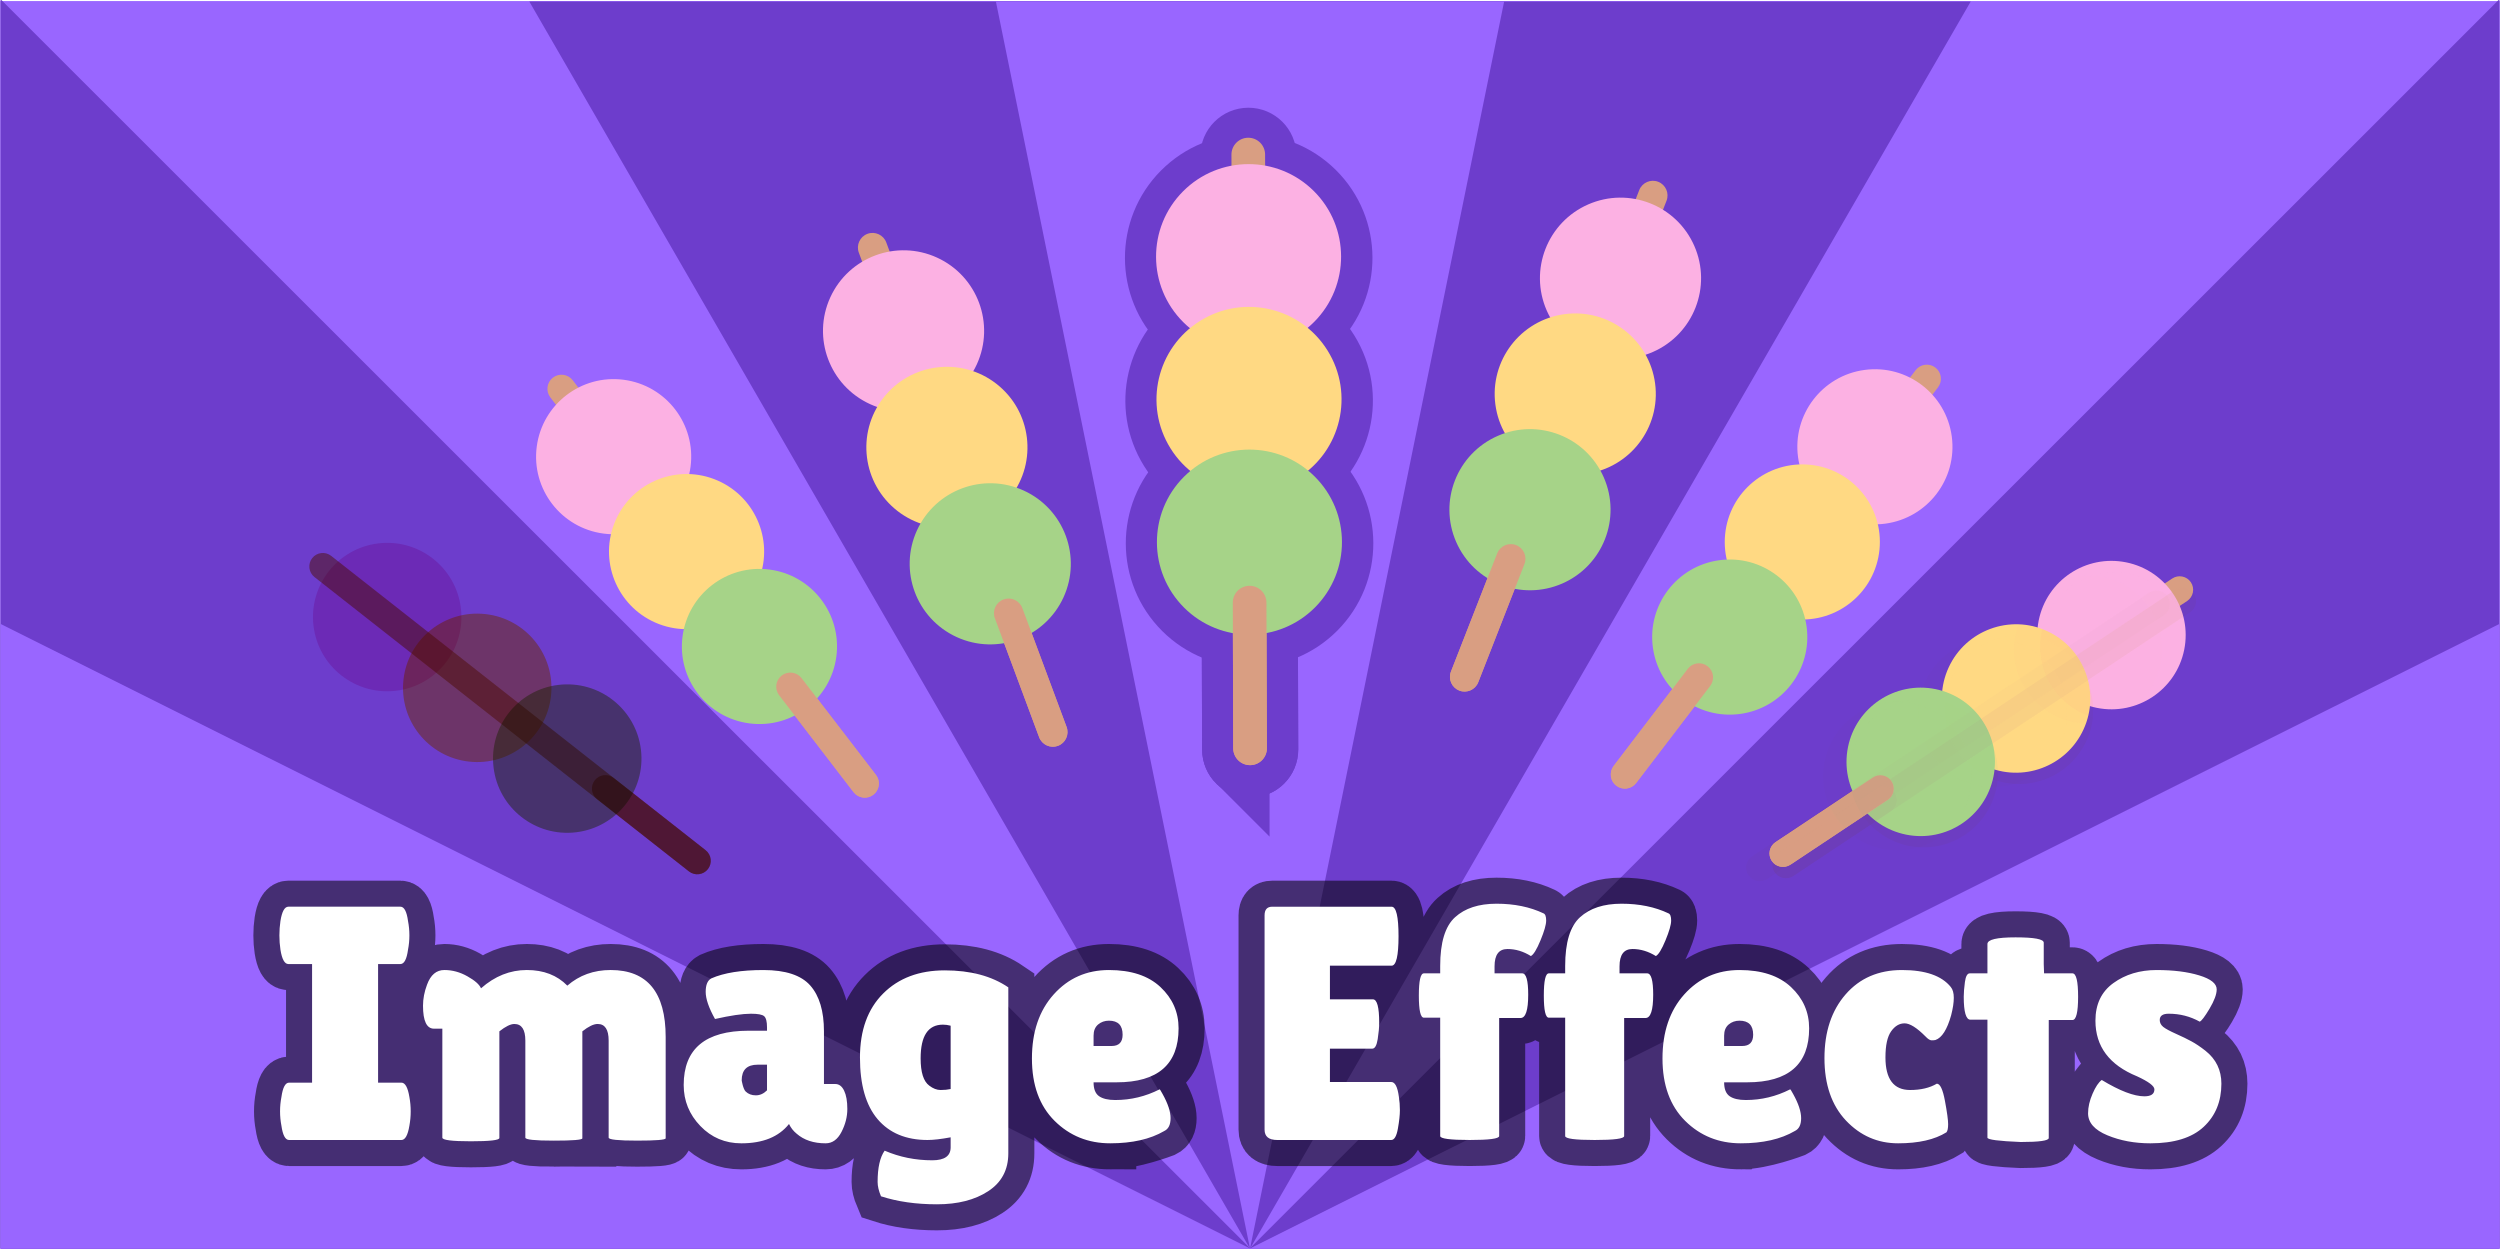 <?xml version="1.0" encoding="utf-8"?>
<svg viewBox="7.911 28.848 600.107 299.899" width="600" height="300" xmlns="http://www.w3.org/2000/svg">
  <defs>
    <filter id="f071" x="0" y="0" width="1" height="1" color-interpolation-filters="sRGB">
      <feColorMatrix values="1" in="SourceGraphic" type="saturate" result="result2"/>
      <feFlood flood-color="#fe6600" flood-opacity="1" result="result1"/>
      <feBlend in2="result2" mode="multiply" in="result1" result="result3"/>
      <feComposite operator="in" k2="1" result="result4" in2="SourceGraphic"/>
    </filter>
    <filter id="f015" color-interpolation-filters="sRGB">
      <feTurbulence numOctaves="1" baseFrequency="0.002 0.107"/>
      <feColorMatrix values="2 0 0 0 0 0 0 0 0 0 0 0 0 0 0 0 0 0 0.5 0.5" result="result91"/>
      <feDisplacementMap yChannelSelector="A" xChannelSelector="R" scale="14.3" in="SourceGraphic" in2="result91"/>
    </filter>
    <filter id="f030" x="0" y="0" width="1" height="1" color-interpolation-filters="sRGB">
      <feColorMatrix type="saturate" values="0"/>
    </filter>
    <filter id="f111" width="1.6" height="2" y="-0.5" x="-0.3" color-interpolation-filters="sRGB">
      <feTurbulence baseFrequency=".4" type="fractalNoise" seed="0" numOctaves="5" result="result1"/>
      <feOffset dx="-5" dy="-5" result="result2"/>
      <feDisplacementMap xChannelSelector="R" yChannelSelector="G" scale="30" in="SourceGraphic" in2="result1"/>
    </filter>
    <filter id="f121" color-interpolation-filters="sRGB">
      <feGaussianBlur stdDeviation="3"/>
    </filter>
    <filter id="f076" color-interpolation-filters="sRGB">
      <feTurbulence baseFrequency=".143" numOctaves="1" type="fractalNoise"/>
      <feColorMatrix values="1 0 0 0 0 0 1 0 0 0 0 0 1 0 0 0 0 0 6 -3.5 " result="result5"/>
      <feComposite in2="result5" operator="in" in="SourceGraphic" result="result6"/>
      <feMorphology result="result3" radius="5" operator="dilate" in="result6"/>
      <feDisplacementMap result="result4" scale="0" yChannelSelector="A" xChannelSelector="R" in="result3" in2="result3"/>
      <feComposite in2="result4" operator="arithmetic" result="result2" k1="1" k3="1"/>
      <feBlend mode="darken" in="result2" in2="result2"/>
      <feConvolveMatrix order="3 3" kernelMatrix="2 0 0 0 1 0 0 0 -1 " targetX="1" targetY="1" divisor="2" edgeMode="duplicate"/>
    </filter>
  </defs>
  <rect id="backgroundrect" width="1440" height="709" x="-235.032" y="-93.424" fill="none" stroke="none" transform="matrix(1, 0, 0, 1, 0, 1.4210854715202004e-14)"/>
  <g class="currentLayer" style="" transform="matrix(1, 0, 0, 1, -235.032, -93.424)">
    <title>Layer 1</title>
    <path d="M243,421.951 v-299.5 h600 v299.5 z" fill="#9966ff" stroke="none" stroke-width="0" stroke-linecap="butt" id="svg_3" class=""/>
    <path d="M243.076,421.924 v-299.924 l300.015,299.924 z" fill="#6d3dcc" stroke="none" stroke-width="0" stroke-linecap="butt" id="svg_4" class=""/>
    <path d="M542.894,421.924 l300.015,-299.924 v299.924 z" data-paper-data="{&quot;index&quot;:null}" fill="#6d3dcc" stroke="none" stroke-width="0" stroke-linecap="butt" id="svg_5" class=""/>
    <path d="M716,122.561 l-173,299.371 l-173,-299.371 z" fill="#6d3dcc" stroke="none" stroke-width="0" stroke-linecap="butt" id="svg_6" class=""/>
    <path d="M243.076,421.924 v-149.962 l300.015,149.962 z" fill="#9966ff" stroke="none" stroke-width="0" stroke-linecap="butt" id="svg_7" class=""/>
    <path d="M542.894,421.924 l300.015,-149.962 v149.962 z" data-paper-data="{&quot;index&quot;:null}" fill="#9966ff" stroke="none" stroke-width="0" stroke-linecap="butt" id="svg_8" class=""/>
    <path d="M604,122.561 l-61,299.371 l-61,-299.371 z" fill="#9966ff" stroke="none" stroke-width="0" stroke-linecap="butt" id="svg_9" class=""/>
    <path d="M317.854,382.076 v-28.469 h-5.688 c-0.906,0 -1.542,-1.151 -1.906,-3.453 c-0.167,-1.115 -0.25,-2.255 -0.25,-3.422 c0,-1.177 0.083,-2.328 0.25,-3.453 c0.365,-2.292 1,-3.438 1.906,-3.438 h26.891 c0.906,0 1.516,1.146 1.828,3.438 c0.219,1.125 0.328,2.276 0.328,3.453 c0,1.167 -0.109,2.307 -0.328,3.422 c-0.313,2.302 -0.922,3.453 -1.828,3.453 h-5.359 v28.469 l5.094,-5.5 c0.906,0 2.047,6.651 2.422,8.953 c0.208,1.115 0.313,2.26 0.313,3.438 c0,1.167 -0.104,2.312 -0.313,3.438 c-0.375,2.292 -1.016,3.438 -1.922,3.438 h-26.953 c-0.906,0 -1.521,-1.146 -1.844,-3.438 c-0.219,-1.125 -0.328,-2.271 -0.328,-3.438 c0,-1.177 0.109,-2.323 0.328,-3.438 c0.323,-2.302 0.938,-3.453 1.844,-3.453 zM375.892,395.998 c-4.562,0 -6.844,-0.24 -6.844,-0.719 v-23.281 c0,-2.667 -0.88,-4 -2.641,-4 c-0.906,0 -2.104,0.589 -3.594,1.766 v25.594 c0,0.531 -2.281,0.797 -6.844,0.797 c-4.562,0 -6.844,-0.292 -6.844,-0.875 v-26.156 h-2 c-1.76,0 -2.641,-1.839 -2.641,-5.516 c0,-1.656 0.323,-3.339 0.969,-5.047 c0.854,-2.344 2.24,-3.516 4.156,-3.516 c1.917,0 3.766,0.505 5.547,1.516 c1.792,1.01 2.875,1.969 3.25,2.875 c3.312,-2.927 6.979,-4.391 11,-4.391 c4.031,0 7.271,1.25 9.719,3.75 c2.885,-2.5 6.354,-3.75 10.406,-3.75 c8.802,0 13.203,5.359 13.203,16.078 v24.312 c0,0.375 -2.281,0.562 -6.844,0.562 c-4.562,0 -6.844,-0.24 -6.844,-0.719 v-23.281 c0,-2.667 -0.88,-4 -2.641,-4 c-0.958,0 -2.182,0.589 -3.672,1.766 v25.672 c0,0 -2.281,0.562 -6.844,0.562 zM414.573,366.795 c-1.49,-2.667 -2.234,-4.839 -2.234,-6.516 c0,-1.677 0.453,-2.755 1.359,-3.234 c3.031,-1.333 7.198,-2 12.5,-2 c5.312,0 9.062,1.24 11.25,3.719 c2.188,2.479 3.281,6.146 3.281,11 v12.641 h2.719 c0.906,0 1.615,0.536 2.125,1.609 c0.51,1.062 0.766,2.526 0.766,4.391 c0,1.865 -0.469,3.703 -1.406,5.516 c-0.938,1.812 -2.203,2.719 -3.797,2.719 c-2.885,0 -5.208,-0.771 -6.969,-2.312 c-0.792,-0.646 -1.401,-1.422 -1.828,-2.328 c-2.458,3.094 -6.276,4.641 -11.453,4.641 c-3.885,0 -7.161,-1.385 -9.828,-4.156 c-2.667,-2.771 -4,-6.052 -4,-9.844 c0,-8.688 5.198,-13.031 15.594,-13.031 h4.406 v-0.812 c0,-1.385 -0.229,-2.276 -0.688,-2.672 c-0.448,-0.396 -1.5,-0.594 -3.156,-0.594 c-2.031,0 -4.911,0.422 -8.641,1.266 zM421.932,384.201 c0.635,0.615 1.448,0.922 2.438,0.922 c0.99,0 1.885,-0.401 2.688,-1.203 v-6.156 h-2.25 c-2.552,0 -3.828,1.255 -3.828,3.766 c0,0 0.318,2.057 0.953,2.672 zM465.605,395.842 c-5.167,0 -9.167,-1.667 -12,-5 c-2.823,-3.333 -4.234,-8.266 -4.234,-14.797 c0,-6.531 1.854,-11.651 5.562,-15.359 c3.708,-3.708 8.641,-5.562 14.797,-5.562 c6.167,0 11.25,1.359 15.25,4.078 v39.844 c0,3.948 -1.604,6.974 -4.812,9.078 c-3.198,2.104 -7.302,3.156 -12.312,3.156 c-5.01,0 -9.49,-0.641 -13.438,-1.922 c-0.542,-1.281 -0.812,-2.427 -0.812,-3.438 c0,-3.417 0.562,-5.922 1.688,-7.516 c3.573,1.542 7.385,2.312 11.438,2.312 c2.938,0 4.406,-1.036 4.406,-3.109 v-2.406 c-2.292,0.427 -4.135,0.641 -5.531,0.641 zM469.292,368.154 c-3.573,0 -5.359,2.698 -5.359,8.094 c0,3.354 0.693,5.536 2.078,6.547 c0.906,0.698 1.812,1.047 2.719,1.047 c0.906,0 1.708,-0.078 2.406,-0.234 v-15.203 c-0.646,-0.167 -1.26,-0.25 -1.844,-0.25 zM509.447,396.638 c-5.281,0 -9.734,-1.797 -13.359,-5.391 c-3.625,-3.604 -5.438,-8.594 -5.438,-14.969 c0,-6.375 1.745,-11.505 5.234,-15.391 c3.5,-3.896 7.917,-5.844 13.25,-5.844 c5.333,0 9.453,1.359 12.359,4.078 c2.906,2.719 4.359,6.026 4.359,9.922 c0,8.635 -4.958,12.953 -14.875,12.953 h-5.531 c0,1.604 0.438,2.714 1.312,3.328 c0.885,0.615 2.182,0.922 3.891,0.922 c3.74,0 7.286,-0.854 10.641,-2.562 c0.052,-0.052 0.292,0.318 0.719,1.109 c1.281,2.302 1.922,4.24 1.922,5.812 c0,1.573 -0.505,2.599 -1.516,3.078 c0,0 -7.688,2.953 -12.969,2.953 zM512.416,370.56 c0,-2.24 -1.094,-3.359 -3.281,-3.359 c-1.01,0 -1.88,0.307 -2.609,0.922 c-0.719,0.615 -1.078,1.505 -1.078,2.672 v2.484 h4.328 c1.76,0 2.641,-0.906 2.641,-2.719 zM572.492,362.076 c1.01,0 1.516,1.87 1.516,5.609 c0,1.115 -0.12,2.432 -0.359,3.953 c-0.24,1.521 -0.677,2.281 -1.312,2.281 h-10.156 v8 l17.219,-8.25 c0.906,0 -0.984,9.422 -0.672,11.766 c0.167,1.021 0.25,2.104 0.25,3.25 c0,1.146 -0.161,2.625 -0.484,4.438 c-0.323,1.812 -0.854,2.719 -1.594,2.719 h-27.359 c-2.031,0 -3.047,-0.828 -3.047,-2.484 v-51.438 c0,-1.385 0.615,-2.078 1.844,-2.078 h28.641 c1.115,0 1.672,2.359 1.672,7.078 c0,4.719 -0.557,7.078 -1.672,7.078 h-14.797 v8.078 zM588.651,366.482 h-3.922 c-0.802,0 -1.203,-1.771 -1.203,-5.312 c0,-3.552 0.401,-5.328 1.203,-5.328 h3.922 v-1.766 c0,-5.646 1.188,-9.547 3.562,-11.703 c2.375,-2.167 5.693,-3.25 9.953,-3.25 c4.271,0 8.031,0.771 11.281,2.312 c0.427,0.167 0.641,0.745 0.641,1.734 c0,0.979 -0.453,2.562 -1.359,4.75 c-0.906,2.188 -1.677,3.443 -2.312,3.766 c-1.812,-1.125 -3.682,-1.688 -5.609,-1.688 c-2.073,0 -3.109,1.385 -3.109,4.156 v1.688 h6.641 c0.958,0 1.438,1.708 1.438,5.125 c0,3.729 -0.615,5.594 -1.844,5.594 h-5.125 v28.328 c0,0.635 -2.359,0.953 -7.078,0.953 c-4.719,0 -7.078,-0.318 -7.078,-0.953 zM618.651,366.482 h-3.922 c-0.802,0 -1.203,-1.771 -1.203,-5.312 c0,-3.552 0.401,-5.328 1.203,-5.328 h3.922 v-1.766 c0,-5.646 1.188,-9.547 3.562,-11.703 c2.375,-2.167 5.693,-3.25 9.953,-3.25 c4.271,0 8.031,0.771 11.281,2.312 c0.427,0.167 0.641,0.745 0.641,1.734 c0,0.979 -0.453,2.562 -1.359,4.75 c-0.906,2.188 -1.677,3.443 -2.312,3.766 c-1.812,-1.125 -3.682,-1.688 -5.609,-1.688 c-2.073,0 -3.109,1.385 -3.109,4.156 v1.688 h6.641 c0.958,0 1.438,1.708 1.438,5.125 c0,3.729 -0.615,5.594 -1.844,5.594 h-5.125 v28.328 c0,0.635 -2.359,0.953 -7.078,0.953 c-4.719,0 -7.078,-0.318 -7.078,-0.953 zM660.807,396.638 c-5.281,0 -9.734,-1.797 -13.359,-5.391 c-3.625,-3.604 -5.437,-8.594 -5.437,-14.969 c0,-6.375 1.745,-11.505 5.234,-15.391 c3.5,-3.896 7.917,-5.844 13.25,-5.844 c5.333,0 9.453,1.359 12.359,4.078 c2.906,2.719 4.359,6.026 4.359,9.922 c0,8.635 -4.958,12.953 -14.875,12.953 h-5.531 c0,1.604 0.438,2.714 1.312,3.328 c0.885,0.615 2.182,0.922 3.891,0.922 c3.74,0 7.286,-0.854 10.641,-2.562 c0.052,-0.052 0.292,0.318 0.719,1.109 c1.281,2.302 1.922,4.24 1.922,5.812 c0,1.573 -0.505,2.599 -1.516,3.078 c0,0 -7.688,2.953 -12.969,2.953 zM663.776,370.56 c0,-2.24 -1.094,-3.359 -3.281,-3.359 c-1.01,0 -1.88,0.307 -2.609,0.922 c-0.719,0.615 -1.078,1.505 -1.078,2.672 v2.484 h4.328 c1.76,0 2.641,-0.906 2.641,-2.719 zM695.531,375.998 c0,5.229 1.974,7.844 5.922,7.844 c2.562,0 8.698,-4.255 10.406,-5.266 c0.792,0 -2.557,5.125 -2.047,7.875 c0.51,2.74 0.766,4.604 0.766,5.594 c0,0.99 -0.135,1.641 -0.406,1.953 c-2.823,1.76 -6.688,2.641 -11.594,2.641 c-4.906,0 -9.083,-1.823 -12.531,-5.469 c-3.438,-3.656 -5.156,-8.646 -5.156,-14.969 c0,-6.323 1.693,-11.427 5.078,-15.312 c3.385,-3.896 7.891,-5.844 13.516,-5.844 c5.635,0 9.547,1.359 11.734,4.078 c0.479,0.583 0.719,1.448 0.719,2.594 c0,1.146 -0.214,2.547 -0.641,4.203 c-0.958,3.417 -2.214,5.391 -3.766,5.922 c-0.208,0.052 -1.016,1.828 -1.422,1.828 c-0.396,0 -0.391,-2.068 -0.984,-2.703 c-2.073,-2.083 -3.74,-3.125 -5,-3.125 c-1.25,0 -2.328,0.641 -3.234,1.922 c-0.906,1.281 -1.359,3.359 -1.359,6.234 zM734.732,395.357 c0,0.646 -2.24,0.969 -6.719,0.969 c-5.333,-0.219 -8,-0.568 -8,-1.047 v-28.312 h-4.078 c-1.073,0 -1.609,-1.844 -1.609,-5.531 c0,-0.958 0.094,-2.13 0.281,-3.516 c0.188,-1.385 0.578,-2.078 1.172,-2.078 h4.234 v-7.047 c0,-1.062 2.25,-1.594 6.75,-1.594 c4.51,0 6.766,0.427 6.766,1.281 v5.125 l0.078,2.234 h6.812 c0.906,0 1.359,1.87 1.359,5.609 c0,3.729 -0.453,5.594 -1.359,5.594 h-5.688 zM747.453,381.435 c4.323,2.615 7.734,3.922 10.234,3.922 c1.604,0 2.406,-0.557 2.406,-1.672 c0,-0.802 -1.385,-1.844 -4.156,-3.125 c-6.667,-2.719 -10,-7.172 -10,-13.359 c0,-3.948 1.438,-6.958 4.312,-9.031 c2.885,-2.083 6.339,-3.125 10.359,-3.125 c4.031,0 7.443,0.427 10.234,1.281 c2.802,0.854 4.203,1.974 4.203,3.359 c0,1.167 -0.573,2.714 -1.719,4.641 c-1.146,1.917 -1.932,2.953 -2.359,3.109 c-2.292,-1.271 -4.771,-1.906 -7.438,-1.906 c-1.438,0 -2.156,0.505 -2.156,1.516 c0,0.635 0.276,1.182 0.828,1.641 c0.562,0.448 1.589,1.005 3.078,1.672 c1.5,0.667 2.74,1.271 3.719,1.812 c0.99,0.531 2.099,1.276 3.328,2.234 c2.562,2.021 3.844,4.661 3.844,7.922 c0,4.26 -1.417,7.714 -4.25,10.359 c-2.823,2.635 -7.089,3.953 -12.797,3.953 c-3.781,0 -7.219,-0.641 -10.312,-1.922 c-3.094,-1.281 -4.641,-3.042 -4.641,-5.281 c0,-1.49 0.359,-3.057 1.078,-4.703 c0.719,-1.656 1.453,-2.755 2.203,-3.297 z" fill="none" stroke-opacity="0.549" stroke="#000000" stroke-width="12.5" stroke-linecap="square" id="svg_10" class=""/>
    <path d="M317.854,382.076 v-28.469 h-5.688 c-0.906,0 -1.542,-1.151 -1.906,-3.453 c-0.167,-1.115 -0.25,-2.255 -0.25,-3.422 c0,-1.177 0.083,-2.328 0.25,-3.453 c0.365,-2.292 1,-3.438 1.906,-3.438 h26.891 c0.906,0 1.516,1.146 1.828,3.438 c0.219,1.125 0.328,2.276 0.328,3.453 c0,1.167 -0.109,2.307 -0.328,3.422 c-0.313,2.302 -0.922,3.453 -1.828,3.453 h-5.359 v28.469 h5.594 c0.906,0 1.547,1.151 1.922,3.453 c0.208,1.115 0.313,2.26 0.313,3.438 c0,1.167 -0.104,2.312 -0.313,3.438 c-0.375,2.292 -1.016,3.438 -1.922,3.438 h-26.953 c-0.906,0 -1.521,-1.146 -1.844,-3.438 c-0.219,-1.125 -0.328,-2.271 -0.328,-3.438 c0,-1.177 0.109,-2.323 0.328,-3.438 c0.323,-2.302 0.938,-3.453 1.844,-3.453 zM382.736,395.435 c0,0.375 -2.281,0.562 -6.844,0.562 c-4.562,0 -6.844,-0.24 -6.844,-0.719 v-23.281 c0,-2.667 -0.88,-4 -2.641,-4 c-0.906,0 -2.104,0.589 -3.594,1.766 v25.594 c0,0.531 -2.281,0.797 -6.844,0.797 c-4.562,0 -6.844,-0.292 -6.844,-0.875 v-26.156 h-2 c-1.76,0 -2.641,-1.839 -2.641,-5.516 c0,-1.656 0.323,-3.339 0.969,-5.047 c0.854,-2.344 2.24,-3.516 4.156,-3.516 c1.917,0 3.766,0.505 5.547,1.516 c1.792,1.01 2.875,1.969 3.25,2.875 c3.312,-2.927 6.979,-4.391 11,-4.391 c4.031,0 7.271,1.25 9.719,3.75 c2.885,-2.5 6.354,-3.75 10.406,-3.75 c8.802,0 13.203,5.359 13.203,16.078 v24.312 c0,0.375 -2.281,0.562 -6.844,0.562 c-4.562,0 -6.844,-0.24 -6.844,-0.719 v-23.281 c0,-2.667 -0.88,-4 -2.641,-4 c-0.958,0 -2.182,0.589 -3.672,1.766 v25.672 zM414.573,366.795 c-1.49,-2.667 -2.234,-4.839 -2.234,-6.516 c0,-1.677 0.453,-2.755 1.359,-3.234 c3.031,-1.333 7.198,-2 12.5,-2 c5.312,0 9.062,1.24 11.25,3.719 c2.188,2.479 3.281,6.146 3.281,11 v12.641 h2.719 c0.906,0 1.615,0.536 2.125,1.609 c0.51,1.062 0.766,2.526 0.766,4.391 c0,1.865 -0.469,3.703 -1.406,5.516 c-0.938,1.812 -2.203,2.719 -3.797,2.719 c-2.885,0 -5.208,-0.771 -6.969,-2.312 c-0.792,-0.646 -1.401,-1.422 -1.828,-2.328 c-2.458,3.094 -6.276,4.641 -11.453,4.641 c-3.885,0 -7.161,-1.385 -9.828,-4.156 c-2.667,-2.771 -4,-6.052 -4,-9.844 c0,-8.688 5.198,-13.031 15.594,-13.031 h4.406 v-0.812 c0,-1.385 -0.229,-2.276 -0.688,-2.672 c-0.448,-0.396 -1.5,-0.594 -3.156,-0.594 c-2.031,0 -4.911,0.422 -8.641,1.266 zM421.932,384.201 c0.635,0.615 1.448,0.922 2.438,0.922 c0.99,0 1.885,-0.401 2.688,-1.203 v-6.156 h-2.25 c-2.552,0 -3.828,1.255 -3.828,3.766 c0,0 0.318,2.057 0.953,2.672 zM465.605,395.842 c-5.167,0 -9.167,-1.667 -12,-5 c-2.823,-3.333 -4.234,-8.266 -4.234,-14.797 c0,-6.531 1.854,-11.651 5.562,-15.359 c3.708,-3.708 8.641,-5.562 14.797,-5.562 c6.167,0 11.25,1.359 15.25,4.078 v39.844 c0,3.948 -1.604,6.974 -4.812,9.078 c-3.198,2.104 -7.302,3.156 -12.312,3.156 c-5.01,0 -9.49,-0.641 -13.438,-1.922 c-0.542,-1.281 -0.812,-2.427 -0.812,-3.438 c0,-3.417 0.562,-5.922 1.688,-7.516 c3.573,1.542 7.385,2.312 11.438,2.312 c2.938,0 4.406,-1.036 4.406,-3.109 v-2.406 c-2.292,0.427 -4.135,0.641 -5.531,0.641 zM469.292,368.154 c-3.573,0 -5.359,2.698 -5.359,8.094 c0,3.354 0.693,5.536 2.078,6.547 c0.906,0.698 1.812,1.047 2.719,1.047 c0.906,0 1.708,-0.078 2.406,-0.234 v-15.203 c-0.646,-0.167 -1.26,-0.25 -1.844,-0.25 zM522.416,393.685 c-3.365,1.969 -7.688,2.953 -12.969,2.953 c-5.281,0 -9.734,-1.797 -13.359,-5.391 c-3.625,-3.604 -5.438,-8.594 -5.438,-14.969 c0,-6.375 1.745,-11.505 5.234,-15.391 c3.5,-3.896 7.917,-5.844 13.25,-5.844 c5.333,0 9.453,1.359 12.359,4.078 c2.906,2.719 4.359,6.026 4.359,9.922 c0,8.635 -4.958,12.953 -14.875,12.953 h-5.531 c0,1.604 0.438,2.714 1.312,3.328 c0.885,0.615 2.182,0.922 3.891,0.922 c3.74,0 7.286,-0.854 10.641,-2.562 c0.052,-0.052 0.292,0.318 0.719,1.109 c1.281,2.302 1.922,4.24 1.922,5.812 c0,1.573 -0.505,2.599 -1.516,3.078 zM512.416,370.56 c0,-2.24 -1.094,-3.359 -3.281,-3.359 c-1.01,0 -1.88,0.307 -2.609,0.922 c-0.719,0.615 -1.078,1.505 -1.078,2.672 v2.484 h4.328 c1.76,0 2.641,-0.906 2.641,-2.719 zM572.492,362.076 c1.01,0 1.516,1.87 1.516,5.609 c0,1.115 -0.12,2.432 -0.359,3.953 c-0.24,1.521 -0.677,2.281 -1.312,2.281 h-10.156 v8 h14.719 c0.906,0 1.516,1.172 1.828,3.516 c0.167,1.021 0.25,2.104 0.25,3.25 c0,1.146 -0.161,2.625 -0.484,4.438 c-0.323,1.812 -0.854,2.719 -1.594,2.719 h-27.359 c-2.031,0 -3.047,-0.828 -3.047,-2.484 v-51.438 c0,-1.385 0.615,-2.078 1.844,-2.078 h28.641 c1.115,0 1.672,2.359 1.672,7.078 c0,4.719 -0.557,7.078 -1.672,7.078 h-14.797 v8.078 zM588.651,366.482 h-3.922 c-0.802,0 -1.203,-1.771 -1.203,-5.312 c0,-3.552 0.401,-5.328 1.203,-5.328 h3.922 v-1.766 c0,-5.646 1.188,-9.547 3.562,-11.703 c2.375,-2.167 5.693,-3.25 9.953,-3.25 c4.271,0 8.031,0.771 11.281,2.312 c0.427,0.167 0.641,0.745 0.641,1.734 c0,0.979 -0.453,2.562 -1.359,4.75 c-0.906,2.188 -1.677,3.443 -2.312,3.766 c-1.812,-1.125 -3.682,-1.688 -5.609,-1.688 c-2.073,0 -3.109,1.385 -3.109,4.156 v1.688 h6.641 c0.958,0 1.438,1.708 1.438,5.125 c0,3.729 -0.615,5.594 -1.844,5.594 h-5.125 v28.328 c0,0.635 -2.359,0.953 -7.078,0.953 c-4.719,0 -7.078,-0.318 -7.078,-0.953 zM618.651,366.482 h-3.922 c-0.802,0 -1.203,-1.771 -1.203,-5.312 c0,-3.552 0.401,-5.328 1.203,-5.328 h3.922 v-1.766 c0,-5.646 1.188,-9.547 3.562,-11.703 c2.375,-2.167 5.693,-3.25 9.953,-3.25 c4.271,0 8.031,0.771 11.281,2.312 c0.427,0.167 0.641,0.745 0.641,1.734 c0,0.979 -0.453,2.562 -1.359,4.75 c-0.906,2.188 -1.677,3.443 -2.312,3.766 c-1.812,-1.125 -3.682,-1.688 -5.609,-1.688 c-2.073,0 -3.109,1.385 -3.109,4.156 v1.688 h6.641 c0.958,0 1.438,1.708 1.438,5.125 c0,3.729 -0.615,5.594 -1.844,5.594 h-5.125 v28.328 c0,0.635 -2.359,0.953 -7.078,0.953 c-4.719,0 -7.078,-0.318 -7.078,-0.953 zM673.776,393.685 c-3.365,1.969 -7.688,2.953 -12.969,2.953 c-5.281,0 -9.734,-1.797 -13.359,-5.391 c-3.625,-3.604 -5.437,-8.594 -5.437,-14.969 c0,-6.375 1.745,-11.505 5.234,-15.391 c3.5,-3.896 7.917,-5.844 13.25,-5.844 c5.333,0 9.453,1.359 12.359,4.078 c2.906,2.719 4.359,6.026 4.359,9.922 c0,8.635 -4.958,12.953 -14.875,12.953 h-5.531 c0,1.604 0.438,2.714 1.312,3.328 c0.885,0.615 2.182,0.922 3.891,0.922 c3.74,0 7.286,-0.854 10.641,-2.562 c0.052,-0.052 0.292,0.318 0.719,1.109 c1.281,2.302 1.922,4.24 1.922,5.812 c0,1.573 -0.505,2.599 -1.516,3.078 zM663.776,370.56 c0,-2.24 -1.094,-3.359 -3.281,-3.359 c-1.01,0 -1.88,0.307 -2.609,0.922 c-0.719,0.615 -1.078,1.505 -1.078,2.672 v2.484 h4.328 c1.76,0 2.641,-0.906 2.641,-2.719 zM695.531,375.998 c0,5.229 1.974,7.844 5.922,7.844 c2.562,0 4.698,-0.505 6.406,-1.516 c0.792,0 1.443,1.375 1.953,4.125 c0.51,2.74 0.766,4.604 0.766,5.594 c0,0.99 -0.135,1.641 -0.406,1.953 c-2.823,1.76 -6.688,2.641 -11.594,2.641 c-4.906,0 -9.083,-1.823 -12.531,-5.469 c-3.438,-3.656 -5.156,-8.646 -5.156,-14.969 c0,-6.323 1.693,-11.427 5.078,-15.312 c3.385,-3.896 7.891,-5.844 13.516,-5.844 c5.635,0 9.547,1.359 11.734,4.078 c0.479,0.583 0.719,1.448 0.719,2.594 c0,1.146 -0.214,2.547 -0.641,4.203 c-0.958,3.417 -2.214,5.391 -3.766,5.922 c-0.208,0.052 -0.516,0.078 -0.922,0.078 c-0.396,0 -0.891,-0.318 -1.484,-0.953 c-2.073,-2.083 -3.74,-3.125 -5,-3.125 c-1.25,0 -2.328,0.641 -3.234,1.922 c-0.906,1.281 -1.359,3.359 -1.359,6.234 zM734.732,395.357 c0,0.646 -2.24,0.969 -6.719,0.969 c-5.333,-0.219 -8,-0.568 -8,-1.047 v-28.312 h-4.078 c-1.073,0 -1.609,-1.844 -1.609,-5.531 c0,-0.958 0.094,-2.13 0.281,-3.516 c0.188,-1.385 0.578,-2.078 1.172,-2.078 h4.234 v-7.047 c0,-1.062 2.25,-1.594 6.75,-1.594 c4.51,0 6.766,0.427 6.766,1.281 v5.125 l0.078,2.234 h6.812 c0.906,0 1.359,1.87 1.359,5.609 c0,3.729 -0.453,5.594 -1.359,5.594 h-5.688 zM747.453,381.435 c4.323,2.615 7.734,3.922 10.234,3.922 c1.604,0 2.406,-0.557 2.406,-1.672 c0,-0.802 -1.385,-1.844 -4.156,-3.125 c-6.667,-2.719 -10,-7.172 -10,-13.359 c0,-3.948 1.438,-6.958 4.312,-9.031 c2.885,-2.083 6.339,-3.125 10.359,-3.125 c4.031,0 7.443,0.427 10.234,1.281 c2.802,0.854 4.203,1.974 4.203,3.359 c0,1.167 -0.573,2.714 -1.719,4.641 c-1.146,1.917 -1.932,2.953 -2.359,3.109 c-2.292,-1.271 -4.771,-1.906 -7.438,-1.906 c-1.438,0 -2.156,0.505 -2.156,1.516 c0,0.635 0.276,1.182 0.828,1.641 c0.562,0.448 1.589,1.005 3.078,1.672 c1.5,0.667 2.74,1.271 3.719,1.812 c0.99,0.531 2.099,1.276 3.328,2.234 c2.562,2.021 3.844,4.661 3.844,7.922 c0,4.26 -1.417,7.714 -4.25,10.359 c-2.823,2.635 -7.089,3.953 -12.797,3.953 c-3.781,0 -7.219,-0.641 -10.312,-1.922 c-3.094,-1.281 -4.641,-3.042 -4.641,-5.281 c0,-1.49 0.359,-3.057 1.078,-4.703 c0.719,-1.656 1.453,-2.755 2.203,-3.297 z" fill="#ffffff" stroke="none" stroke-width="1" stroke-linecap="square" id="svg_11" class=""/>
    <g stroke="none" stroke-width="1" stroke-linecap="butt" id="svg_12" class="" transform="rotate(-6.832 365,293.202) " filter="url(#f071)">
      <path d="M405.762,337.202 c-0.829,0 -1.657,-0.317 -2.29,-0.947 l-80.846,-80.849 c-1.264,-1.264 -1.264,-3.317 0,-4.58 c1.264,-1.264 3.317,-1.264 4.58,0 l80.846,80.846 c1.264,1.264 1.264,3.317 0,4.58 c-0.633,0.631 -1.462,0.95 -2.29,0.95 z" fill="#d99e82" id="svg_13" filter="url(#f071)"/>
      <path d="M356.631,267.016 c0,9.839 -7.976,17.815 -17.815,17.815 c-9.839,0 -17.815,-7.976 -17.815,-17.815 c0,-9.839 7.976,-17.815 17.815,-17.815 c9.839,0 17.815,7.976 17.815,17.815 z" fill="#fcb1e3" id="svg_14" filter="url(#f071)"/>
      <path d="M354.161,303.795 c-9.576,-2.261 -15.505,-11.857 -13.244,-21.432 c2.261,-9.576 11.857,-15.505 21.432,-13.244 c9.576,2.261 15.505,11.857 13.244,21.432 c-2.261,9.576 -11.857,15.505 -21.432,13.244 z" fill="#ffd983" id="svg_15" filter="url(#f071)"/>
      <path d="M395.504,305.886 c0,9.839 -7.979,17.818 -17.818,17.818 c-9.839,0 -17.815,-7.979 -17.815,-17.818 c0,-9.839 7.976,-17.815 17.815,-17.815 c9.839,0 17.818,7.979 17.818,17.815 z" fill="#a6d388" id="svg_16" filter="url(#f071)"/>
      <path d="M405.762,337.202 c-0.829,0 -1.657,-0.317 -2.29,-0.947 l-19.841,-19.841 c-1.266,-1.264 -1.266,-3.317 0,-4.58 c1.266,-1.264 3.314,-1.264 4.58,0 l19.841,19.841 c1.264,1.264 1.264,3.317 0,4.58 c-0.633,0.628 -1.462,0.947 -2.29,0.947 z" fill="#d99e82" id="svg_17" filter="url(#f071)"/>
    </g>
    <g stroke="none" stroke-width="1" stroke-linecap="butt" class="" transform="rotate(7.468 413.821,262.507) " id="svg_42" filter="url(#f015)">
      <path d="M456.42,308.491 c-0.866,0 -1.732,-0.331 -2.393,-0.99 l-84.49,-84.492 c-1.321,-1.321 -1.321,-3.466 0,-4.787 c1.321,-1.321 3.466,-1.321 4.787,0 l84.49,84.49 c1.321,1.321 1.321,3.466 0,4.787 c-0.662,0.659 -1.528,0.993 -2.394,0.993 z" fill="#d99e82" id="svg_43" filter="url(#f015)"/>
      <path d="M405.075,235.141 c0,10.282 -8.336,18.618 -18.618,18.618 c-10.282,0 -18.618,-8.336 -18.618,-18.618 c0,-10.282 8.336,-18.618 18.618,-18.618 c10.282,0 18.618,8.336 18.618,18.618 z" fill="#fcb1e3" id="svg_44" filter="url(#f015)"/>
      <path d="M402.494,273.577 c-10.007,-2.363 -16.204,-12.391 -13.841,-22.398 c2.363,-10.007 12.391,-16.204 22.398,-13.841 c10.007,2.363 16.204,12.391 13.841,22.398 c-2.363,10.007 -12.391,16.204 -22.398,13.841 z" fill="#ffd983" id="svg_45" filter="url(#f015)"/>
      <path d="M445.699,275.763 c0,10.282 -8.338,18.621 -18.621,18.621 c-10.282,0 -18.618,-8.338 -18.618,-18.621 c0,-10.282 8.336,-18.618 18.618,-18.618 c10.282,0 18.621,8.338 18.621,18.618 z" fill="#a6d388" id="svg_46" filter="url(#f015)"/>
      <path d="M456.42,308.491 c-0.866,0 -1.732,-0.331 -2.393,-0.99 l-20.736,-20.736 c-1.323,-1.321 -1.323,-3.466 0,-4.787 c1.324,-1.321 3.463,-1.321 4.787,0 l20.736,20.736 c1.321,1.321 1.321,3.466 0,4.787 c-0.662,0.656 -1.528,0.99 -2.394,0.99 z" fill="#d99e82" id="svg_47" filter="url(#f015)"/>
    </g>
    <g stroke="none" stroke-width="1" stroke-linecap="butt" class="" transform="rotate(82.341 669.527,260.213) " id="svg_54" filter="url(#f030)">
      <path d="M712.126,306.197 c-0.866,0 -1.732,-0.331 -2.393,-0.99 l-84.49,-84.492 c-1.321,-1.321 -1.321,-3.466 0,-4.787 c1.321,-1.321 3.466,-1.321 4.787,0 l84.49,84.49 c1.321,1.321 1.321,3.466 0,4.787 c-0.662,0.659 -1.528,0.993 -2.394,0.993 z" fill="#d99e82" id="svg_55" filter="url(#f030)"/>
      <path d="M660.78,232.847 c0,10.282 -8.336,18.618 -18.618,18.618 c-10.282,0 -18.618,-8.336 -18.618,-18.618 c0,-10.282 8.336,-18.618 18.618,-18.618 c10.282,0 18.618,8.336 18.618,18.618 z" fill="#fcb1e3" id="svg_56" filter="url(#f030)"/>
      <path d="M658.2,271.283 c-10.007,-2.363 -16.204,-12.391 -13.841,-22.398 c2.363,-10.007 12.391,-16.204 22.398,-13.841 c10.007,2.363 16.204,12.391 13.841,22.398 c-2.363,10.007 -12.391,16.204 -22.398,13.841 z" fill="#ffd983" id="svg_57" filter="url(#f030)"/>
      <path d="M701.405,273.469 c0,10.282 -8.338,18.621 -18.621,18.621 c-10.282,0 -18.618,-8.338 -18.618,-18.621 c0,-10.282 8.336,-18.618 18.618,-18.618 c10.282,0 18.621,8.338 18.621,18.618 z" fill="#a6d388" id="svg_58" filter="url(#f030)"/>
      <path d="M712.126,306.197 c-0.866,0 -1.732,-0.331 -2.393,-0.99 l-20.736,-20.736 c-1.323,-1.321 -1.323,-3.466 0,-4.787 c1.324,-1.321 3.463,-1.321 4.787,0 l20.736,20.736 c1.321,1.321 1.321,3.466 0,4.787 c-0.662,0.656 -1.528,0.99 -2.394,0.99 z" fill="#d99e82" id="svg_59" filter="url(#f030)"/>
    </g>
    <g stroke="none" stroke-width="1" stroke-linecap="butt" class="" transform="rotate(66.357 612.147,239.581) " id="svg_60" filter="url(#f111)">
      <path d="M656.391,287.34 c-0.899,0 -1.799,-0.344 -2.486,-1.028 l-87.751,-87.754 c-1.372,-1.372 -1.372,-3.6 0,-4.972 c1.372,-1.372 3.6,-1.372 4.972,0 l87.751,87.751 c1.372,1.372 1.372,3.6 0,4.972 c-0.687,0.684 -1.587,1.031 -2.486,1.031 z" fill="#d99e82" id="svg_61" filter="url(#f111)"/>
      <path d="M603.063,211.159 c0,10.679 -8.657,19.337 -19.337,19.337 c-10.679,0 -19.337,-8.657 -19.337,-19.337 c0,-10.679 8.657,-19.337 19.337,-19.337 c10.679,0 19.337,8.657 19.337,19.337 z" fill="#fcb1e3" id="svg_62" filter="url(#f111)"/>
      <path d="M600.383,251.079 c-10.394,-2.454 -16.83,-12.869 -14.375,-23.263 c2.454,-10.393 12.869,-16.83 23.263,-14.375 c10.394,2.454 16.83,12.869 14.375,23.263 c-2.454,10.393 -12.869,16.83 -23.263,14.375 z" fill="#ffd983" id="svg_63" filter="url(#f111)"/>
      <path d="M645.256,253.349 c0,10.679 -8.66,19.34 -19.34,19.34 c-10.679,0 -19.337,-8.66 -19.337,-19.34 c0,-10.679 8.657,-19.337 19.337,-19.337 c10.679,0 19.34,8.66 19.34,19.337 z" fill="#a6d388" id="svg_64" filter="url(#f111)"/>
      <path d="M656.391,287.34 c-0.899,0 -1.799,-0.344 -2.486,-1.028 l-21.536,-21.536 c-1.375,-1.372 -1.375,-3.6 0,-4.972 c1.375,-1.372 3.597,-1.372 4.972,0 l21.536,21.536 c1.372,1.372 1.372,3.6 0,4.972 c-0.687,0.682 -1.587,1.028 -2.486,1.028 z" fill="#d99e82" id="svg_65" filter="url(#f111)"/>
    </g>
    <g stroke="#6d3dcc" stroke-width="15" stroke-linecap="butt" class="" transform="rotate(44.827 542.823,230.257) " id="svg_72" stroke-opacity="1">
      <path d="M593.637,285.108 c-1.033,0 -2.066,-0.395 -2.855,-1.181 l-100.782,-100.786 c-1.575,-1.575 -1.575,-4.134 0,-5.71 c1.575,-1.575 4.134,-1.575 5.71,0 l100.782,100.782 c1.575,1.575 1.575,4.134 0,5.71 c-0.789,0.786 -1.822,1.184 -2.855,1.184 z" fill="#d99e82" id="svg_73" stroke-width="15" stroke="#6d3dcc"/>
      <path d="M532.39,197.614 c0,12.265 -9.943,22.208 -22.208,22.208 c-12.265,0 -22.208,-9.943 -22.208,-22.208 c0,-12.265 9.943,-22.208 22.208,-22.208 c12.265,0 22.208,9.943 22.208,22.208 z" fill="#fcb1e3" id="svg_74" stroke-width="15" stroke="#6d3dcc"/>
      <path d="M529.311,243.462 c-11.937,-2.819 -19.329,-14.781 -16.51,-26.718 c2.819,-11.937 14.781,-19.329 26.718,-16.51 c11.937,2.819 19.329,14.781 16.51,26.718 c-2.819,11.937 -14.781,19.329 -26.718,16.51 z" fill="#ffd983" id="svg_75" stroke-width="15" stroke="#6d3dcc"/>
      <path d="M580.848,246.069 c0,12.265 -9.946,22.212 -22.212,22.212 c-12.265,0 -22.208,-9.946 -22.208,-22.212 c0,-12.265 9.943,-22.208 22.208,-22.208 c12.265,0 22.212,9.946 22.212,22.208 z" fill="#a6d388" id="svg_76" stroke-width="15" stroke="#6d3dcc"/>
      <path d="M593.637,285.108 c-1.033,0 -2.066,-0.395 -2.855,-1.181 l-24.734,-24.734 c-1.579,-1.575 -1.579,-4.134 0,-5.71 c1.579,-1.575 4.131,-1.575 5.71,0 l24.734,24.734 c1.575,1.575 1.575,4.134 0,5.71 c-0.789,0.783 -1.822,1.181 -2.855,1.181 z" fill="#d99e82" id="svg_77" stroke-width="15" stroke="#6d3dcc"/>
    </g>
    <g stroke="none" stroke-width="0" stroke-linecap="butt" class="" transform="rotate(44.827 542.794,229.963) " id="svg_78">
      <path d="M593.607,284.814 c-1.033,0 -2.066,-0.395 -2.855,-1.181 l-100.782,-100.786 c-1.575,-1.575 -1.575,-4.134 0,-5.71 c1.575,-1.575 4.134,-1.575 5.71,0 l100.782,100.782 c1.575,1.575 1.575,4.134 0,5.71 c-0.789,0.786 -1.822,1.184 -2.855,1.184 z" fill="#d99e82" id="svg_79" stroke-width="0" stroke="none"/>
      <path d="M532.36,197.32 c0,12.265 -9.943,22.208 -22.208,22.208 c-12.265,0 -22.208,-9.943 -22.208,-22.208 c0,-12.265 9.943,-22.208 22.208,-22.208 c12.265,0 22.208,9.943 22.208,22.208 z" fill="#fcb1e3" id="svg_80" stroke-width="0" stroke="none"/>
      <path d="M529.282,243.168 c-11.937,-2.819 -19.329,-14.781 -16.51,-26.718 c2.819,-11.937 14.781,-19.329 26.718,-16.51 c11.937,2.819 19.329,14.781 16.51,26.718 c-2.819,11.937 -14.781,19.329 -26.718,16.51 z" fill="#ffd983" id="svg_81" stroke-width="0" stroke="none"/>
      <path d="M580.819,245.775 c0,12.265 -9.946,22.212 -22.212,22.212 c-12.265,0 -22.208,-9.946 -22.208,-22.212 c0,-12.265 9.943,-22.208 22.208,-22.208 c12.265,0 22.212,9.946 22.212,22.208 z" fill="#a6d388" id="svg_82" stroke-width="0" stroke="none"/>
      <path d="M593.607,284.814 c-1.033,0 -2.066,-0.395 -2.855,-1.181 l-24.734,-24.734 c-1.579,-1.575 -1.579,-4.134 0,-5.71 c1.579,-1.575 4.131,-1.575 5.71,0 l24.734,24.734 c1.575,1.575 1.575,4.134 0,5.71 c-0.789,0.783 -1.822,1.181 -2.855,1.181 z" fill="#d99e82" id="svg_83" stroke-width="0" stroke="none"/>
    </g>
    <g stroke="none" stroke-width="1" stroke-linecap="butt" class="" transform="rotate(24.588 473.853,239.287) " id="svg_66" filter="url(#f121)">
      <path d="M518.096,287.046 c-0.899,0 -1.799,-0.344 -2.486,-1.028 l-87.751,-87.754 c-1.372,-1.372 -1.372,-3.6 0,-4.972 c1.372,-1.372 3.6,-1.372 4.972,0 l87.751,87.751 c1.372,1.372 1.372,3.6 0,4.972 c-0.687,0.684 -1.587,1.031 -2.486,1.031 z" fill="#d99e82" id="svg_67" filter="url(#f121)"/>
      <path d="M464.769,210.865 c0,10.679 -8.657,19.337 -19.337,19.337 c-10.679,0 -19.337,-8.657 -19.337,-19.337 c0,-10.679 8.657,-19.337 19.337,-19.337 c10.679,0 19.337,8.657 19.337,19.337 z" fill="#fcb1e3" id="svg_68" filter="url(#f121)"/>
      <path d="M462.088,250.784 c-10.394,-2.454 -16.83,-12.869 -14.375,-23.263 c2.454,-10.393 12.869,-16.83 23.263,-14.375 c10.394,2.454 16.83,12.869 14.375,23.263 c-2.454,10.393 -12.869,16.83 -23.263,14.375 z" fill="#ffd983" id="svg_69" filter="url(#f121)"/>
      <path d="M506.962,253.055 c0,10.679 -8.66,19.34 -19.34,19.34 c-10.679,0 -19.337,-8.66 -19.337,-19.34 c0,-10.679 8.657,-19.337 19.337,-19.337 c10.679,0 19.34,8.66 19.34,19.337 z" fill="#a6d388" id="svg_70" filter="url(#f121)"/>
      <path d="M518.096,287.046 c-0.899,0 -1.799,-0.344 -2.486,-1.028 l-21.536,-21.536 c-1.375,-1.372 -1.375,-3.6 0,-4.972 c1.375,-1.372 3.597,-1.372 4.972,0 l21.536,21.536 c1.372,1.372 1.372,3.6 0,4.972 c-0.687,0.682 -1.587,1.028 -2.486,1.028 z" fill="#d99e82" id="svg_71" filter="url(#f121)"/>
    </g>
    <g stroke="none" stroke-width="1" stroke-linecap="butt" class="" transform="rotate(101.389 718.942,295.143) " filter="" id="svg_91" opacity="1">
      <path d="M759.703,339.144 c-0.829,0 -1.657,-0.317 -2.29,-0.947 l-80.846,-80.849 c-1.264,-1.264 -1.264,-3.317 0,-4.58 c1.264,-1.264 3.317,-1.264 4.58,0 l80.846,80.846 c1.264,1.264 1.264,3.317 0,4.58 c-0.633,0.631 -1.462,0.95 -2.29,0.95 z" fill="#d99e82" id="svg_92" filter="" opacity="1"/>
      <path d="M710.572,268.957 c0,9.839 -7.976,17.815 -17.815,17.815 c-9.839,0 -17.815,-7.976 -17.815,-17.815 c0,-9.839 7.976,-17.815 17.815,-17.815 c9.839,0 17.815,7.976 17.815,17.815 z" fill="#fcb1e3" id="svg_93" filter="" opacity="1"/>
      <path d="M708.103,305.736 c-9.576,-2.261 -15.505,-11.857 -13.244,-21.432 c2.261,-9.576 11.857,-15.505 21.432,-13.244 c9.576,2.261 15.505,11.857 13.244,21.432 c-2.261,9.576 -11.857,15.505 -21.432,13.244 z" fill="#ffd983" id="svg_94" filter="" opacity="1"/>
      <path d="M749.445,307.827 c0,9.839 -7.979,17.818 -17.818,17.818 c-9.839,0 -17.815,-7.979 -17.815,-17.818 c0,-9.839 7.976,-17.815 17.815,-17.815 c9.839,0 17.818,7.979 17.818,17.815 z" fill="#a6d388" id="svg_95" filter="" opacity="1"/>
      <path d="M759.703,339.144 c-0.829,0 -1.657,-0.317 -2.29,-0.947 l-19.841,-19.841 c-1.266,-1.264 -1.266,-3.317 0,-4.58 c1.266,-1.264 3.314,-1.264 4.58,0 l19.841,19.841 c1.264,1.264 1.264,3.317 0,4.58 c-0.633,0.628 -1.462,0.947 -2.29,0.947 z" fill="#d99e82" id="svg_96" filter="" opacity="1"/>
    </g>
    <g stroke="none" stroke-width="1" stroke-linecap="butt" class="" transform="rotate(101.389 719.647,297.849) " filter="url(#f076)" opacity="0.53" id="svg_28">
      <path d="M760.409,341.849 c-0.829,0 -1.657,-0.317 -2.29,-0.947 l-80.846,-80.849 c-1.264,-1.264 -1.264,-3.317 0,-4.58 c1.264,-1.264 3.317,-1.264 4.58,0 l80.846,80.846 c1.264,1.264 1.264,3.317 0,4.58 c-0.633,0.631 -1.462,0.95 -2.29,0.95 z" fill="#d99e82" id="svg_29" filter="url(#f076)" opacity="0.53"/>
      <path d="M711.278,271.663 c0,9.839 -7.976,17.815 -17.815,17.815 c-9.839,0 -17.815,-7.976 -17.815,-17.815 c0,-9.839 7.976,-17.815 17.815,-17.815 c9.839,0 17.815,7.976 17.815,17.815 z" fill="#fcb1e3" id="svg_30" filter="url(#f076)" opacity="0.53"/>
      <path d="M708.808,308.442 c-9.576,-2.261 -15.505,-11.857 -13.244,-21.432 c2.261,-9.576 11.857,-15.505 21.432,-13.244 c9.576,2.261 15.505,11.857 13.244,21.432 c-2.261,9.576 -11.857,15.505 -21.432,13.244 z" fill="#ffd983" id="svg_31" filter="url(#f076)" opacity="0.53"/>
      <path d="M750.151,310.533 c0,9.839 -7.979,17.818 -17.818,17.818 c-9.839,0 -17.815,-7.979 -17.815,-17.818 c0,-9.839 7.976,-17.815 17.815,-17.815 c9.839,0 17.818,7.979 17.818,17.815 z" fill="#a6d388" id="svg_32" filter="url(#f076)" opacity="0.53"/>
      <path d="M760.409,341.849 c-0.829,0 -1.657,-0.317 -2.29,-0.947 l-19.841,-19.841 c-1.266,-1.264 -1.266,-3.317 0,-4.58 c1.266,-1.264 3.314,-1.264 4.58,0 l19.841,19.841 c1.264,1.264 1.264,3.317 0,4.58 c-0.633,0.628 -1.462,0.947 -2.29,0.947 z" fill="#d99e82" id="svg_33" filter="url(#f076)" opacity="0.53"/>
    </g>
    <g stroke="none" stroke-width="1" stroke-linecap="butt" class="" transform="rotate(101.389 713.353,298.555) " filter="url(#f076)" opacity="0.37" id="svg_34">
      <path d="M754.115,342.555 c-0.829,0 -1.657,-0.317 -2.29,-0.947 l-80.846,-80.849 c-1.264,-1.264 -1.264,-3.317 0,-4.58 c1.264,-1.264 3.317,-1.264 4.58,0 l80.846,80.846 c1.264,1.264 1.264,3.317 0,4.58 c-0.633,0.631 -1.462,0.95 -2.29,0.95 z" fill="#d99e82" id="svg_35" filter="url(#f076)" opacity="0.37"/>
      <path d="M704.984,272.369 c0,9.839 -7.976,17.815 -17.815,17.815 c-9.839,0 -17.815,-7.976 -17.815,-17.815 c0,-9.839 7.976,-17.815 17.815,-17.815 c9.839,0 17.815,7.976 17.815,17.815 z" fill="#fcb1e3" id="svg_36" filter="url(#f076)" opacity="0.37"/>
      <path d="M702.514,309.148 c-9.576,-2.261 -15.505,-11.857 -13.244,-21.432 c2.261,-9.576 11.857,-15.505 21.432,-13.244 c9.576,2.261 15.505,11.857 13.244,21.432 c-2.261,9.576 -11.857,15.505 -21.432,13.244 z" fill="#ffd983" id="svg_37" filter="url(#f076)" opacity="0.37"/>
      <path d="M743.857,311.239 c0,9.839 -7.979,17.818 -17.818,17.818 c-9.839,0 -17.815,-7.979 -17.815,-17.818 c0,-9.839 7.976,-17.815 17.815,-17.815 c9.839,0 17.818,7.979 17.818,17.815 z" fill="#a6d388" id="svg_38" filter="url(#f076)" opacity="0.37"/>
      <path d="M754.115,342.555 c-0.829,0 -1.657,-0.317 -2.29,-0.947 l-19.841,-19.841 c-1.266,-1.264 -1.266,-3.317 0,-4.58 c1.266,-1.264 3.314,-1.264 4.58,0 l19.841,19.841 c1.264,1.264 1.264,3.317 0,4.58 c-0.633,0.628 -1.462,0.947 -2.29,0.947 z" fill="#d99e82" id="svg_39" filter="url(#f076)" opacity="0.37"/>
    </g>
  </g>
</svg>